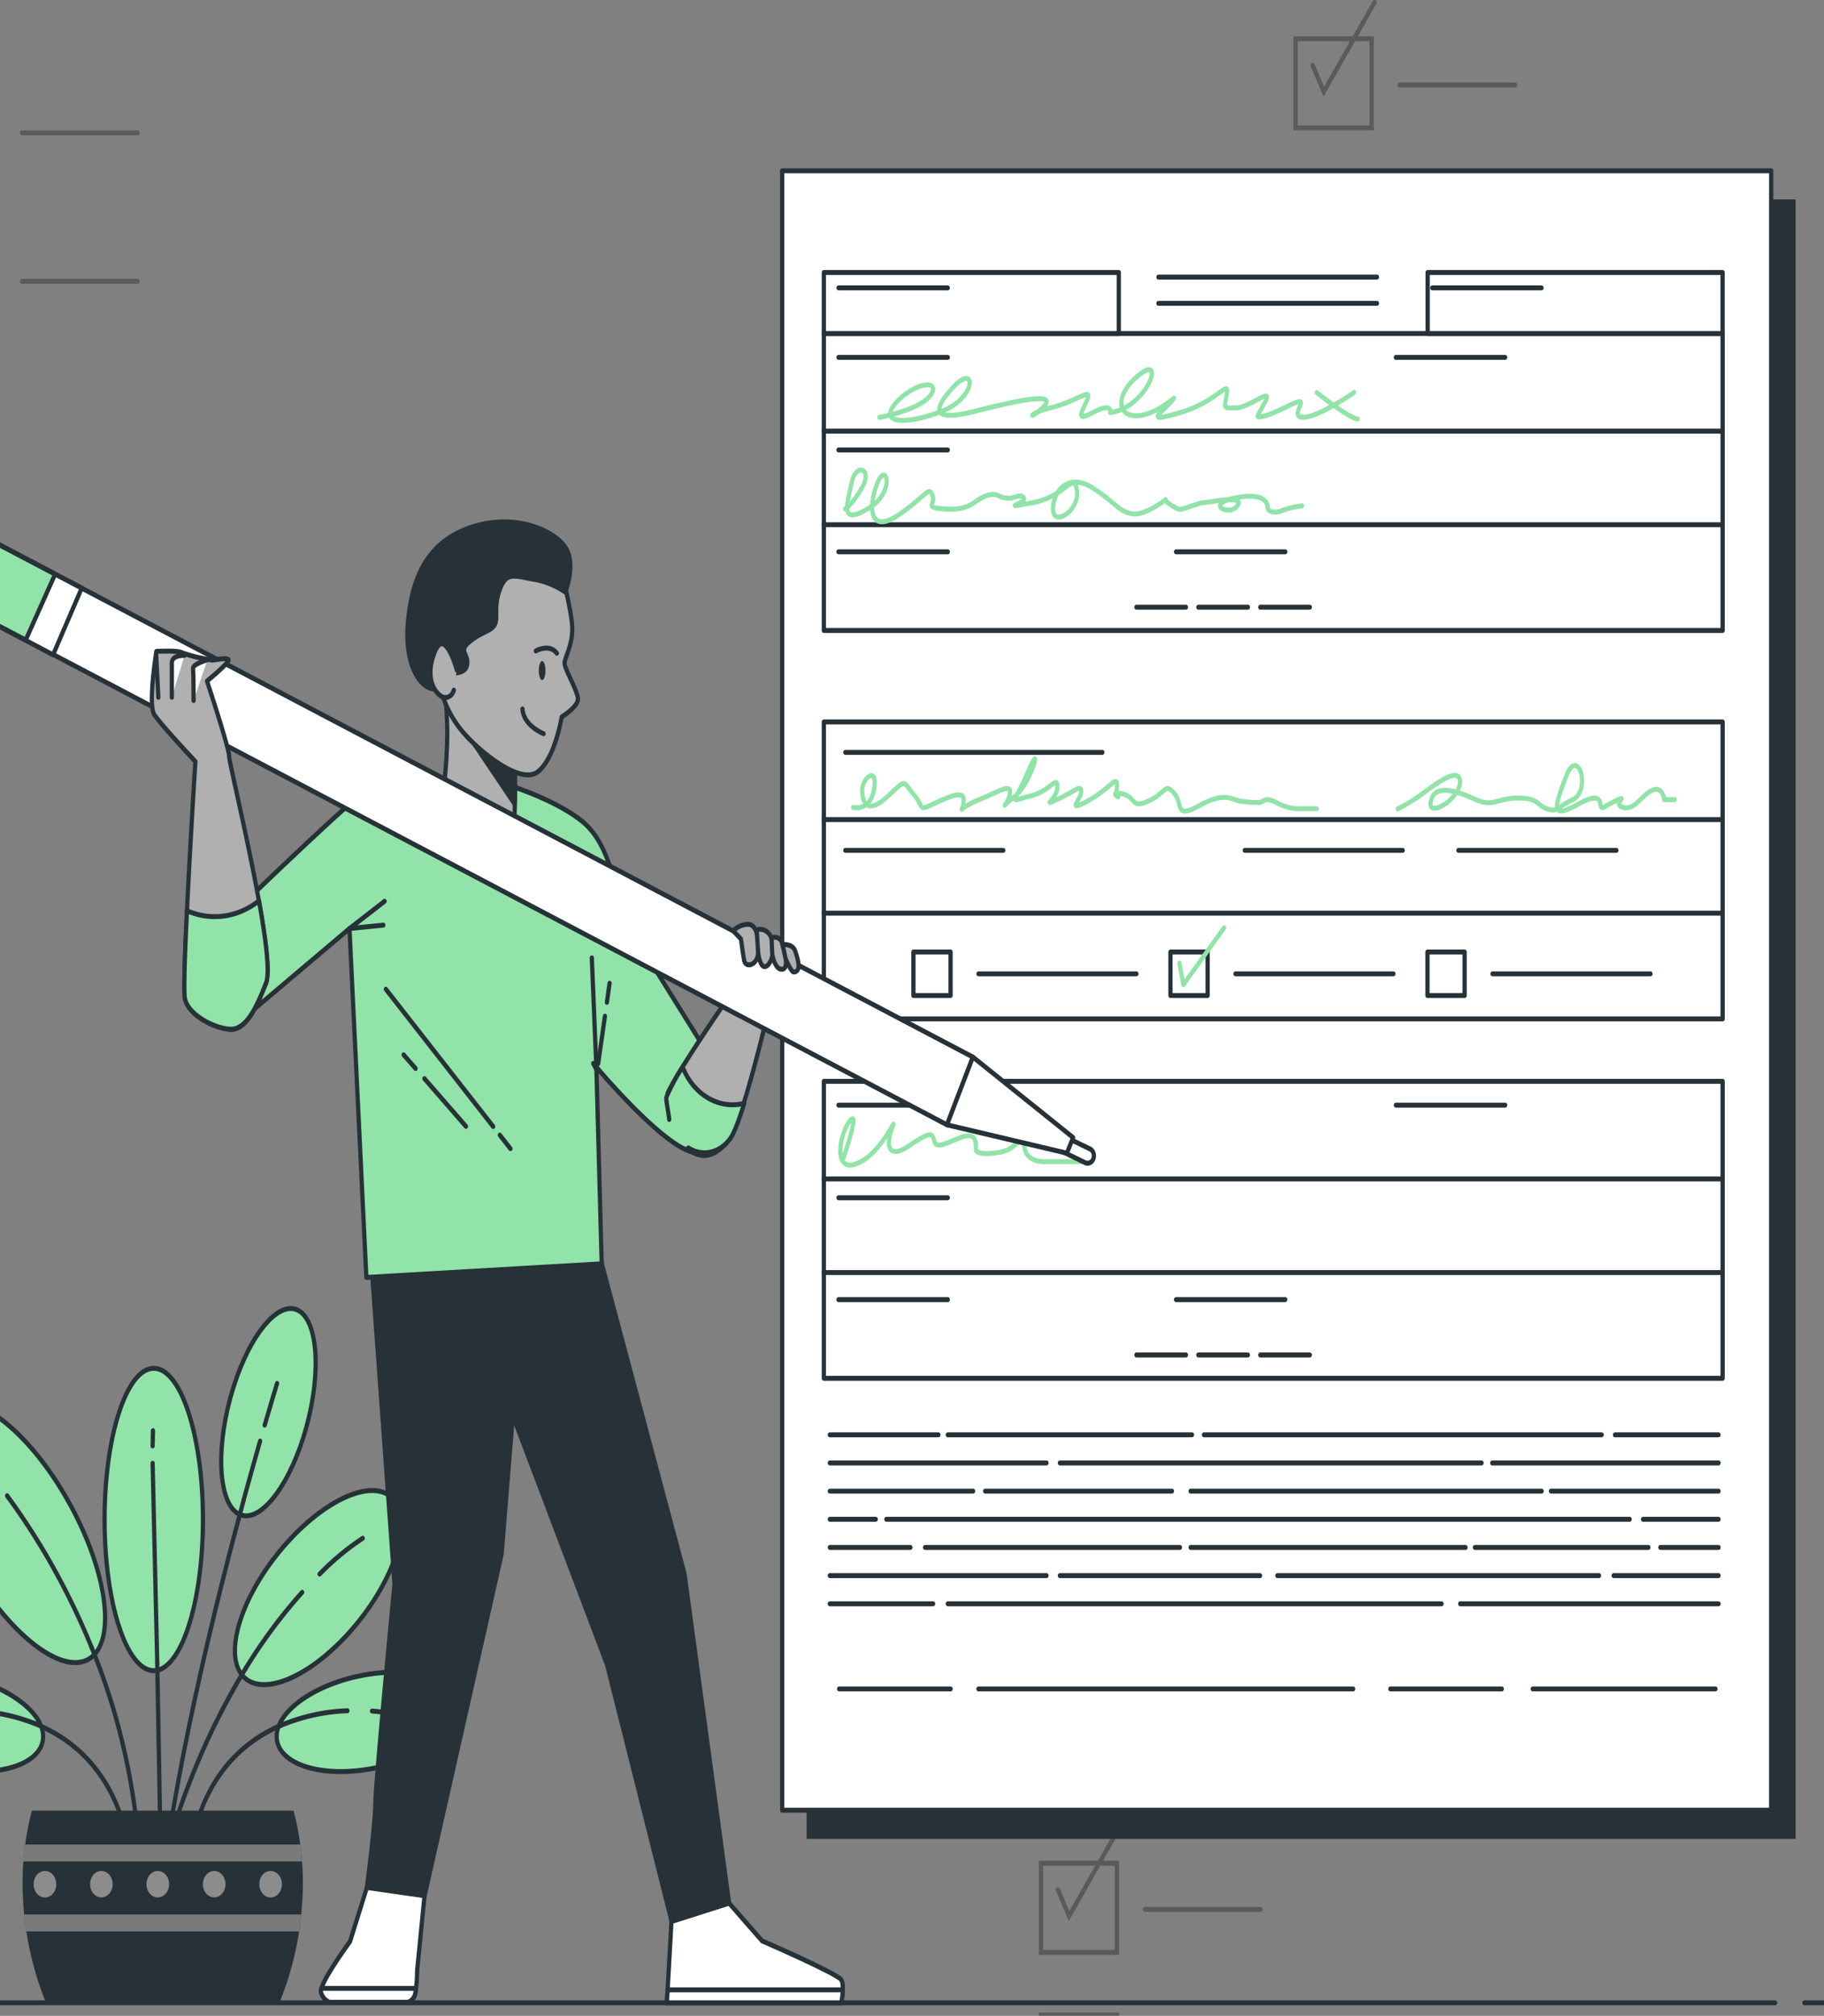 <?xml version="1.0" encoding="UTF-8"?>
<svg width="435.1" height="480.66" version="1.1" viewBox="0 0 435.1 480.66" xmlns="http://www.w3.org/2000/svg">
 <rect x="0" y="0" width="435.1" height="480.66" fill="#808080" stroke="none"/>
 <defs>
  <clipPath id="clipPath140">
   <rect x="43.092" y="42.881" width="432.14" height="408.74" fill="#808080" fill-opacity=".409"/>
  </clipPath>
 </defs>
 <g transform="matrix(1.007 0 0 1.18 -43.387 -52.107)" clip-path="url(#clipPath140)">
  <g fill="none" opacity=".3" stroke="#000" stroke-linecap="round" stroke-miterlimit="10">
   <rect x="23.67" y="61.67" width="18" height="18"/>
   <rect x="23.67" y="92.33" width="18" height="18"/>
   <line x1="48.33" x2="75.67" y1="71" y2="71"/>
   <line x1="48.33" x2="75.67" y1="101" y2="101"/>
   <polyline points="27.67 67 30.33 72.33 42.33 54.33"/>
   <rect x="289.67" y="420.67" width="18" height="18"/>
   <rect x="289.67" y="451.33" width="18" height="18"/>
   <line x1="314.33" x2="341.67" y1="430" y2="430"/>
   <line x1="314.33" x2="341.67" y1="460" y2="460"/>
   <polyline points="293.67 426 296.33 431.33 308.33 413.33"/>
   <rect x="350" y="52" width="18" height="18"/>
   <rect x="350" y="82.67" width="18" height="18"/>
   <line x1="374.67" x2="402" y1="61.33" y2="61.33"/>
   <line x1="374.67" x2="402" y1="91.33" y2="91.33"/>
   <polyline points="354 57.33 356.67 62.67 368.67 44.67"/>
  </g>
  <g stroke="#263238">
   <g fill="none" stroke-linecap="round" stroke-linejoin="round">
    <line x1="470.52" x2="485.4" y1="448.86" y2="448.86"/>
    <line x1="25" x2="463.59" y1="448.86" y2="448.86"/>
   </g>
   <g stroke-miterlimit="10">
    <g fill="#92e3a9">
     <ellipse cx="79.51" cy="351.2" rx="11.65" ry="30.55"/>
     <ellipse transform="rotate(-72.37,106.69,329.5)" cx="106.67" cy="329.49" rx="21.77" ry="9.48"/>
     <path d="m30.24 401.46c-11.86-2-20.76-7.82-19.88-13s11.19-7.72 23-5.71 20.76 7.82 19.89 13-11.16 7.71-23.01 5.71z"/>
     <ellipse transform="rotate(-44.76,118.48,364.96)" cx="118.46" cy="364.94" rx="25.25" ry="11.65"/>
     <path d="m58.43 346.28c9.57 13.89 12.43 28.54 6.38 32.72s-18.73-3.71-28.3-17.6-12.43-28.53-6.38-32.71 18.73 3.7 28.3 17.59z"/>
    </g>
    <g fill="none" stroke-linecap="round">
     <line x1="80.33" x2="81.23" y1="380.22" y2="422.22"/>
     <line x1="79.24" x2="80.33" y1="339.84" y2="380.22"/>
     <line x1="79.32" x2="79.24" y1="333.25" y2="336.34"/>
     <path d="m64.76 377a117.35 117.35 0 0 1 11.51 44.08"/>
     <path d="m44.76 346.4a138 138 0 0 1 20 30.6"/>
     <path d="m38.46 339.74s1.21 1.1 3.19 3.21"/>
     <path d="m101.26 381.32a137.61 137.61 0 0 0-18.88 37.47"/>
     <path d="m114.66 365.92a109.65 109.65 0 0 0-13.4 15.4"/>
     <path d="m129 355a60.51 60.51 0 0 0-10.2 7.23"/>
     <path d="m100.77 347.4c-6.46 20.3-15.12 50.31-19.16 76.35"/>
     <path d="m104.7 335.35c-1.15 3.43-2.49 7.49-3.93 12"/>
     <path d="m108.72 323.7s-1.12 3.11-2.94 8.44"/>
     <path d="m52.69 392.94c8.06 3.05 15.93 8.95 19.76 20.12"/>
     <path d="m37.8 389.91a50.55 50.55 0 0 1 14.89 3"/>
     <path d="m28.15 390.15s1.44-0.21 3.8-0.3"/>
    </g>
    <path d="m131.69 401.46c11.86-2 20.76-7.82 19.88-13s-11.19-7.72-23-5.71-20.76 7.82-19.89 13 11.16 7.71 23.01 5.71z" fill="#92e3a9"/>
    <g fill="none" stroke-linecap="round">
     <path d="m109.5 392.84c-8.15 3-16.15 8.93-20 20.22"/>
     <path d="m125.38 389.85a51.62 51.62 0 0 0-15.88 3"/>
     <path d="m133.78 390.15s-0.94-0.14-2.57-0.24"/>
    </g>
   </g>
  </g>
  <path d="m109.33 448.75a56.62 56.62 0 0 0 5.5-24 49.55 49.55 0 0 0-2.2-14.71h-62a49.55 49.55 0 0 0-2.2 14.71 56.48 56.48 0 0 0 5.51 24z" fill="#263238"/>
  <path d="m49 416.88c-0.18 1.13-0.31 2.27-0.41 3.43h66.05c-0.1-1.16-0.24-2.3-0.42-3.43z" fill="#7a7a7a"/>
  <path d="m113.93 434.44c0.21-1.14 0.39-2.28 0.53-3.43h-65.69c0.13 1.15 0.31 2.29 0.52 3.43z" fill="#7a7a7a"/>
  <g fill="#8c8c8c">
   <path d="m56.41 424.9a2.68 2.68 0 1 1-2.67-2.68 2.68 2.68 0 0 1 2.67 2.68z"/>
   <path d="m69.77 424.9a2.67 2.67 0 1 1-2.67-2.68 2.67 2.67 0 0 1 2.67 2.68z"/>
   <path d="m83.14 424.9a2.68 2.68 0 1 1-2.67-2.68 2.68 2.68 0 0 1 2.67 2.68z"/>
   <path d="m96.5 424.9a2.67 2.67 0 1 1-2.67-2.68 2.67 2.67 0 0 1 2.67 2.68z"/>
   <path d="m109.87 424.9a2.68 2.68 0 1 1-2.67-2.68 2.68 2.68 0 0 1 2.67 2.68z"/>
  </g>
  <rect x="234.16" y="84.46" width="234.28" height="331.28" fill="#263238"/>
  <g stroke="#263238" stroke-linecap="round" stroke-linejoin="round">
   <g fill="#fff">
    <rect x="228.37" y="78.67" width="234.28" height="331.28"/>
    <rect x="238.24" y="111.55" width="212.91" height="60.01"/>
    <rect x="238.24" y="99.22" width="69.87" height="12.33"/>
    <rect x="381.27" y="99.22" width="69.87" height="12.33"/>
   </g>
   <line x1="238.24" x2="451.15" y1="131.28" y2="131.28" fill="none"/>
   <line x1="238.24" x2="451.15" y1="150.19" y2="150.19" fill="none"/>
   <rect x="238.24" y="190.04" width="212.91" height="60.01" fill="#fff"/>
   <g fill="none">
    <line x1="238.24" x2="451.15" y1="209.77" y2="209.77"/>
    <line x1="238.24" x2="451.15" y1="228.68" y2="228.68"/>
    <line x1="241.71" x2="267.6" y1="116.37" y2="116.37"/>
    <line x1="373.75" x2="399.64" y1="116.37" y2="116.37"/>
    <line x1="241.71" x2="267.6" y1="102.33" y2="102.33"/>
    <line x1="382.36" x2="408.25" y1="102.33" y2="102.33"/>
    <line x1="241.71" x2="267.6" y1="135.08" y2="135.08"/>
    <line x1="241.71" x2="267.6" y1="155.66" y2="155.66"/>
    <line x1="321.67" x2="347.55" y1="155.66" y2="155.66"/>
    <line x1="317.5" x2="369.27" y1="100.15" y2="100.15"/>
    <line x1="317.5" x2="369.27" y1="105.45" y2="105.45"/>
    <line x1="312.28" x2="324.02" y1="166.85" y2="166.85"/>
    <line x1="326.95" x2="338.69" y1="166.85" y2="166.85"/>
    <line x1="341.62" x2="353.36" y1="166.85" y2="166.85"/>
   </g>
   <rect x="238.24" y="262.66" width="212.91" height="60.01" fill="#fff"/>
  </g>
  <g fill="none" stroke-linecap="round" stroke-linejoin="round">
   <path d="m242.91 278.1s4-9.9 1.58-7.53-4.36 10.7 1.58 8.72 9.9-10.7 8.32-7.13-0.79 6.33 4 3.56 5.54-2.77 5.94-1.19 1.58 1.19 5.94-0.39 4 1.19 4 2.37 5.55 0.8 7.53 0 3.56-3.16 4-0.39 4.35 2.77 4.35 2.77h10.69" stroke="#92e3a9"/>
   <g stroke="#263238">
    <line x1="238.24" x2="451.15" y1="282.39" y2="282.39"/>
    <line x1="238.24" x2="451.15" y1="301.3" y2="301.3"/>
    <line x1="241.71" x2="267.6" y1="267.48" y2="267.48"/>
    <line x1="373.75" x2="399.64" y1="267.48" y2="267.48"/>
    <line x1="241.71" x2="267.6" y1="286.19" y2="286.19"/>
    <line x1="241.71" x2="267.6" y1="306.77" y2="306.77"/>
    <line x1="321.67" x2="347.55" y1="306.77" y2="306.77"/>
    <line x1="312.28" x2="324.02" y1="317.96" y2="317.96"/>
    <line x1="326.95" x2="338.69" y1="317.96" y2="317.96"/>
    <line x1="341.62" x2="353.36" y1="317.96" y2="317.96"/>
    <line x1="243.33" x2="304.21" y1="196.19" y2="196.19"/>
    <line x1="243.33" x2="280.74" y1="215.99" y2="215.99"/>
    <line x1="337.95" x2="375.36" y1="215.99" y2="215.99"/>
    <line x1="396.64" x2="434.05" y1="240.94" y2="240.94"/>
    <line x1="388.57" x2="425.98" y1="215.99" y2="215.99"/>
    <rect x="381.23" y="236.53" width="8.8" height="8.8"/>
    <line x1="335.75" x2="373.16" y1="240.94" y2="240.94"/>
    <rect x="320.35" y="236.53" width="8.8" height="8.8"/>
    <line x1="274.87" x2="312.28" y1="240.94" y2="240.94"/>
    <rect x="259.46" y="236.53" width="8.8" height="8.8"/>
    <line x1="425.65" x2="450.18" y1="334.09" y2="334.09"/>
    <line x1="328.29" x2="422.49" y1="334.09" y2="334.09"/>
    <line x1="267.6" x2="325.45" y1="334.09" y2="334.09"/>
    <line x1="239.66" x2="265.38" y1="334.09" y2="334.09"/>
    <line x1="396.57" x2="450.18" y1="339.78" y2="339.78"/>
    <line x1="294.15" x2="394.04" y1="339.78" y2="339.78"/>
    <line x1="239.66" x2="290.99" y1="339.78" y2="339.78"/>
    <line x1="410.48" x2="450.18" y1="345.47" y2="345.47"/>
    <line x1="325.13" x2="408.27" y1="345.47" y2="345.47"/>
    <line x1="276.45" x2="320.7" y1="345.47" y2="345.47"/>
    <line x1="239.66" x2="273.6" y1="345.47" y2="345.47"/>
    <line x1="432.29" x2="450.18" y1="351.16" y2="351.16"/>
    <line x1="253.05" x2="429.13" y1="351.16" y2="351.16"/>
    <line x1="239.66" x2="250.53" y1="351.16" y2="351.16"/>
    <line x1="436.4" x2="450.18" y1="356.85" y2="356.85"/>
    <line x1="392.46" x2="433.56" y1="356.85" y2="356.85"/>
    <line x1="325.13" x2="390.25" y1="356.85" y2="356.85"/>
    <line x1="262.22" x2="322.6" y1="356.85" y2="356.85"/>
    <line x1="239.66" x2="258.74" y1="356.85" y2="356.85"/>
    <line x1="425.34" x2="450.18" y1="362.54" y2="362.54"/>
    <line x1="345.68" x2="421.86" y1="362.54" y2="362.54"/>
    <line x1="294.15" x2="341.57" y1="362.54" y2="362.54"/>
    <line x1="239.66" x2="290.99" y1="362.54" y2="362.54"/>
    <line x1="388.98" x2="450.18" y1="368.24" y2="368.24"/>
    <line x1="267.6" x2="384.56" y1="368.24" y2="368.24"/>
    <line x1="239.66" x2="264.12" y1="368.24" y2="368.24"/>
    <line x1="241.86" x2="268.27" y1="385.44" y2="385.44"/>
    <line x1="372.43" x2="398.84" y1="385.44" y2="385.44"/>
    <line x1="274.87" x2="363.63" y1="385.44" y2="385.44"/>
    <line x1="406.17" x2="449.45" y1="385.44" y2="385.44"/>
   </g>
   <g stroke="#92e3a9">
    <path d="m245.16 207.31s4.08 0.94 5-3.77-2.83-2.2-2.83 0.31 1.26 5 6 1.26 3.45-3.14 6.28-0.32 0.31 3.46 6 1.26 6-1.26 5.65 0.63-1.57 0.94 3.77-0.94 7.85-3.46 7.22-1-2.83 3.14 1.25 0.32 6.6-11.93 3.14-5-4.71 6 0.32 5 6.59-4.4 6.59-1.89-4.08 4.09 0 2.52 5.65-3.14 5.65-1.57-3.77 4.39 1.57 1.88 6.91-5.34 6.91-3.14-0.95 1.57 0 2.2-0.95-1.26 1.88-0.32 1.57 2.83 5.65 1.26 3.77-3.77 6-1.57 0 5.34 6 2.51 7.53-1.25 9.42-0.94a27.41 27.41 0 0 0 4.71 0.31c1.25 0 0.94-1.25 4.08 0a12.49 12.49 0 0 0 6 1.26h3.58"/>
    <path d="m374.18 207.62a43.47 43.47 0 0 0 4.39-2.2c2.83-1.57 10.05-6.9 10.36-3.45s-7.85 7.85-6.9 4.08 6.59-1.88 10.67-0.31 5-0.32 10.05-0.32 4.39 1.57 6.9 2.2 1.57 0 6-1.88 1.25-11-1.57-4.71-3.77 8.79 2.82 5.65 4.71 0.63 5.65 0.63-0.63 0.31 3.14-1.26-0.94 0.63 1.89 1.26 4.39-2.52 6.9-3.46 2.83 1.89 2.83 1.89h2.51"/>
    <path d="m243.27 147s1.57-0.63 4.08-4.39-1.57-5-2.51-0.94-3.14 8.79 3.77 5.33 4.39-10 2.2-5-1.57 10.05 5 6.28 7.22-6 8.16-4.08-2.51 2.51 3.14 2.82 6.59-1.57 9.1-2.51 3.77 0 3.77 0a7.52 7.52 0 0 0 2.2 0.32c1.25 0 2.82-1 3.45 0s-6.28 2.19 1.89 0.94 10-6.6 10.67-2.51-5.65 7.53-5.65 3.76 3.77-7.53 9.73-4.08 5.65 4.4 8.79 5 8.16-2.82 8.16-2.82-0.31 0.31 1.57 1.25 1.26 0.95 4.71 0 0.63-0.31 5.34-0.94 6.9-0.31 5 1.26-7.22-0.63-0.31-1.88 7.84 0.94 7.84 1.88 1.89 1.25 3.46 0.63a23.43 23.43 0 0 1 4.71-0.95"/>
    <path d="m251.43 128.51a48.59 48.59 0 0 0 7.44-1.85c2.07-0.73 4-1.69 4.81-2.86 2.19-3.14-4.4-2.2-8.48 1.89s2.51 4.39 11 1.57 8.16-10.05 2.51-4.71-3.45 6.59 5.34 4.71 19.77-4.09 16.32-1-4.39 1.57 1.57 0.32 9.73-4.08 8.79-1.89-3.45 5 1.26 2.83 4.08 0 4.08 0c8.47-0.94 13.18-11.62 7.22-7.85s-6 8.79-0.63 8.48 10.36-5.34 7.85-2.83-6.59 4.4 2.19 2.2 11.62-6.91 11-3.77-0.94 2.83 2.2 2.83 8.79-4.4 6.91-1.26-2.83 3.45 0 2.83 6.9-2.83 8.16-2.83-2.51 3.45 1.25 3.14 11.62-5 11.62-5"/>
    <path d="m355 123.49s7.85 5.33 9.73 5.33"/>
    <polyline points="322.48 238.78 323.41 243.14 333.06 231.63"/>
   </g>
  </g>
  <g stroke="#263238" stroke-linecap="round" stroke-linejoin="round">
   <path d="m215.77 428.7 7.86 7.66s17.94 6.65 18.75 7.86 0 4.64 0 4.64h-41.32l1.09-16.46z" fill="#fff"/>
   <path d="m242.73 446.24h-41.49l-0.18 2.62h41.32a15.43 15.43 0 0 0 0.35-2.62z" fill="#fff"/>
   <path d="m130.87 297.21 5.67 67s-4.54 40.35-4.54 44.35-2 17-2 17l13.67 1.67 18.23-69 2.67-28 22.33 50.33 15.28 51.86 13.62-3.7-10.56-66.49-19.59-62.67-1.41-7.33-53.34 0.66z" fill="#263238"/>
   <path d="m130 425.56-4 10.92s-7.45 8.66-6.85 10.28a3.34 3.34 0 0 0 2 2h18.54a2.38 2.38 0 0 0 1.81-2 25.51 25.51 0 0 0 0.4-4.44l1.75-15.09z" fill="#fff"/>
   <path d="m141.49 446.76q0.09-0.39 0.15-0.81h-22.43a1.36 1.36 0 0 0-0.09 0.81 3.34 3.34 0 0 0 2 2h18.54a2.38 2.38 0 0 0 1.83-2z" fill="#fff"/>
   <path d="m149.87 201.29s-17.5 1-22.75 4.5-30.75 24.5-30.75 24.5l1.31 21.84 28.19-20.34 4 70.5 55.75-2.75-1.25-39.25-0.75-1.25s18 18.5 24.75 18 8.25-11.75 3.25-18.75-12.5-17-17.75-24.5-5.25-18.5-13-23.75-21.25-8.25-21.25-8.25z" fill="#92e3a9"/>
   <g fill="#fff">
    <line x1="184.37" x2="183.28" y1="260.29" y2="237.72"/>
    <line x1="186.85" x2="187.49" y1="246.71" y2="242.84"/>
    <line x1="184.78" x2="186.39" y1="259.11" y2="249.49"/>
    <line x1="161.49" x2="164" y1="273.53" y2="276.27"/>
    <line x1="134.49" x2="159.91" y1="244.05" y2="271.8"/>
    <line x1="143.62" x2="153.46" y1="262.11" y2="271.76"/>
    <line x1="138.7" x2="141.53" y1="257.3" y2="260.07"/>
   </g>
   <polyline points="134.19 226.28 125.87 231.79 133.89 231.1" fill="none"/>
   <path d="m148.14 180.9a87.73 87.73 0 0 1 0.9 11.52 82.29 82.29 0 0 1-0.9 11.29s11.29 17.17 13.32 18.52 3.39-4.52 3.39-7 0.23-9.71 0.23-9.71v-8.13z" fill="#b0b0b0"/>
   <path d="m165 206.63v-9.24l-3.84-3.73-9.37-3.79z" fill="#263238"/>
   <path d="m175.69 158.31s2.71 8.81 2.94 12.42-1.81 6.33-1.81 7.46 3.16 5.64 3.16 7.23-3.84 3.61-3.84 3.61-1.58 8.36-5.64 11.07-13.33-3.84-16.94-7.23a21.74 21.74 0 0 1-6.33-10.16c-1.13-3.62 0.23-12 2.49-18.75a15.36 15.36 0 0 1 12.42-10.84c5.19-0.91 12.86 2.03 13.55 5.19z" fill="#b0b0b0"/>
  </g>
  <path d="m172.3 179.66c0 1.06-0.35 1.92-0.79 1.92s-0.79-0.86-0.79-1.92 0.36-1.92 0.79-1.92 0.79 0.86 0.79 1.92z" fill="#263238"/>
  <g stroke="#263238" stroke-linecap="round" stroke-linejoin="round">
   <path d="m170 175.7s3.17-1.58 5 0.46" fill="none"/>
   <path d="m171.85 192.42s-4.74-1.58-5-5" fill="none"/>
   <path d="m149 180.07s4.29 0.68 4.74-1.58-2.26-2.71 0.68-4.74 5-2 5.87-3.39-0.36-3.54 1.22-7.15 3.48-2.68 8-2a20.45 20.45 0 0 1 7.49 2.6s2.78-5.88-0.16-9.27-12.27-6.83-22.66-3.67-13.54 10.68-14.44 18.81 2.26 12.65 5.26 13.55 4-3.16 4-3.16z" fill="#263238"/>
   <path d="m151.3 179.54s-2.71-8.35-5-4.06-1.13 7.9 1.13 9.26a2.07 2.07 0 0 0 3.16-1.13" fill="#b0b0b0"/>
   <path d="m201.22 265.08c2.88-5.29 15.63-20.86 15.63-20.86l8.31 4s-6.29 22.92-9.31 26.19-6.34 4.38-9.87 1.86" fill="#b0b0b0"/>
   <path d="m206.16 276.12a7.9 7.9 0 0 0 9.87-1.86c0.91-1 2.12-3.77 3.36-7.16a13 13 0 0 1-14.6-7.32 34.69 34.69 0 0 0-3.87 6.17c-0.1 0.31 0.73 4.14 0.68 4.42" fill="#92e3a9"/>
   <g fill="#fff">
    <path d="m300.72 279.21a1.44 1.44 0 0 1-0.57-0.11l-10.67-4.43a1.5 1.5 0 1 1 1.15-2.77l10.67 4.43a1.5 1.5 0 0 1-0.58 2.88z"/>
    <path d="m267.41 271.45-237.16-106.45a7.51 7.51 0 0 1-3.77-9.92 7.5 7.5 0 0 1 9.91-3.77l237.16 106.45z"/>
    <path d="m62.44 163-26-11.69a7.512 7.512 0 0 0-6.19 13.69l25.4 11.48z"/>
    <polygon points="297.29 274.02 295.81 277.18 267.41 271.45 273.55 257.76"/>
   </g>
   <path d="m56.14 160.19-19.75-8.86a7.5 7.5 0 0 0-6.14 13.67l18.92 8.49z" fill="#92e3a9"/>
   <path d="m80.12 175.79s-2 10.75-0.5 12.75 9.75 9.5 9.75 9.5-3.25 43.75-2.5 47.75 9.25 7 12 6.25 4.75-3.75 7.25-9.25-8.75-44-8.75-45.75-5.25-15.25-5.25-15.25 4.25-3 5-4-3-0.25-3.75-0.25a41.65 41.65 0 0 1-7.25-1.5c-1-0.5-6-0.25-6-0.25z" fill="#b0b0b0"/>
   <g fill="#fff">
    <path d="m92.22 177.48s-3.54 0.89-3.41 1.77 0.13 6.45 0.13 6.45"/>
    <path d="m86.79 176.6s-3-0.13-3 1.52v6.95"/>
    <line x1="80.08" x2="80.59" y1="176.47" y2="185.07"/>
   </g>
   <path d="m98.87 252c2.75-0.75 4.75-3.75 7.25-9.25 0.95-2.07-0.07-8.84-1.69-16.56a18.75 18.75 0 0 1-17.05 2c-0.49 8.59-0.8 16.06-0.51 17.61 0.75 3.99 9.25 6.99 12 6.2z" fill="#92e3a9"/>
   <g fill="#b0b0b0">
    <path d="m216.76 232.24a5.53 5.53 0 0 1 3.71-1.3c2 0.19 2.41 3.16 2.22 5.75s-3 3.16-3.34 1.49-0.74-4.27-0.74-4.27z"/>
    <path d="m222.32 232.06a2.94 2.94 0 0 1 3.53 1.67c1.11 2.41-0.19 5.56-1.49 5.75s-1.67-2.79-1.67-2.79z"/>
    <path d="m225.85 233.73a1.8 1.8 0 0 1 2.59 1.29c0.75 2.23 1.49 5-0.18 5s-2.23-3-2.23-3z"/>
    <path d="m228.44 235s2.42-0.18 3 1.3 1.67 4.27-0.37 4.27c-0.55 0-1.85-2.6-1.85-2.6z"/>
   </g>
  </g>
 </g>
</svg>
